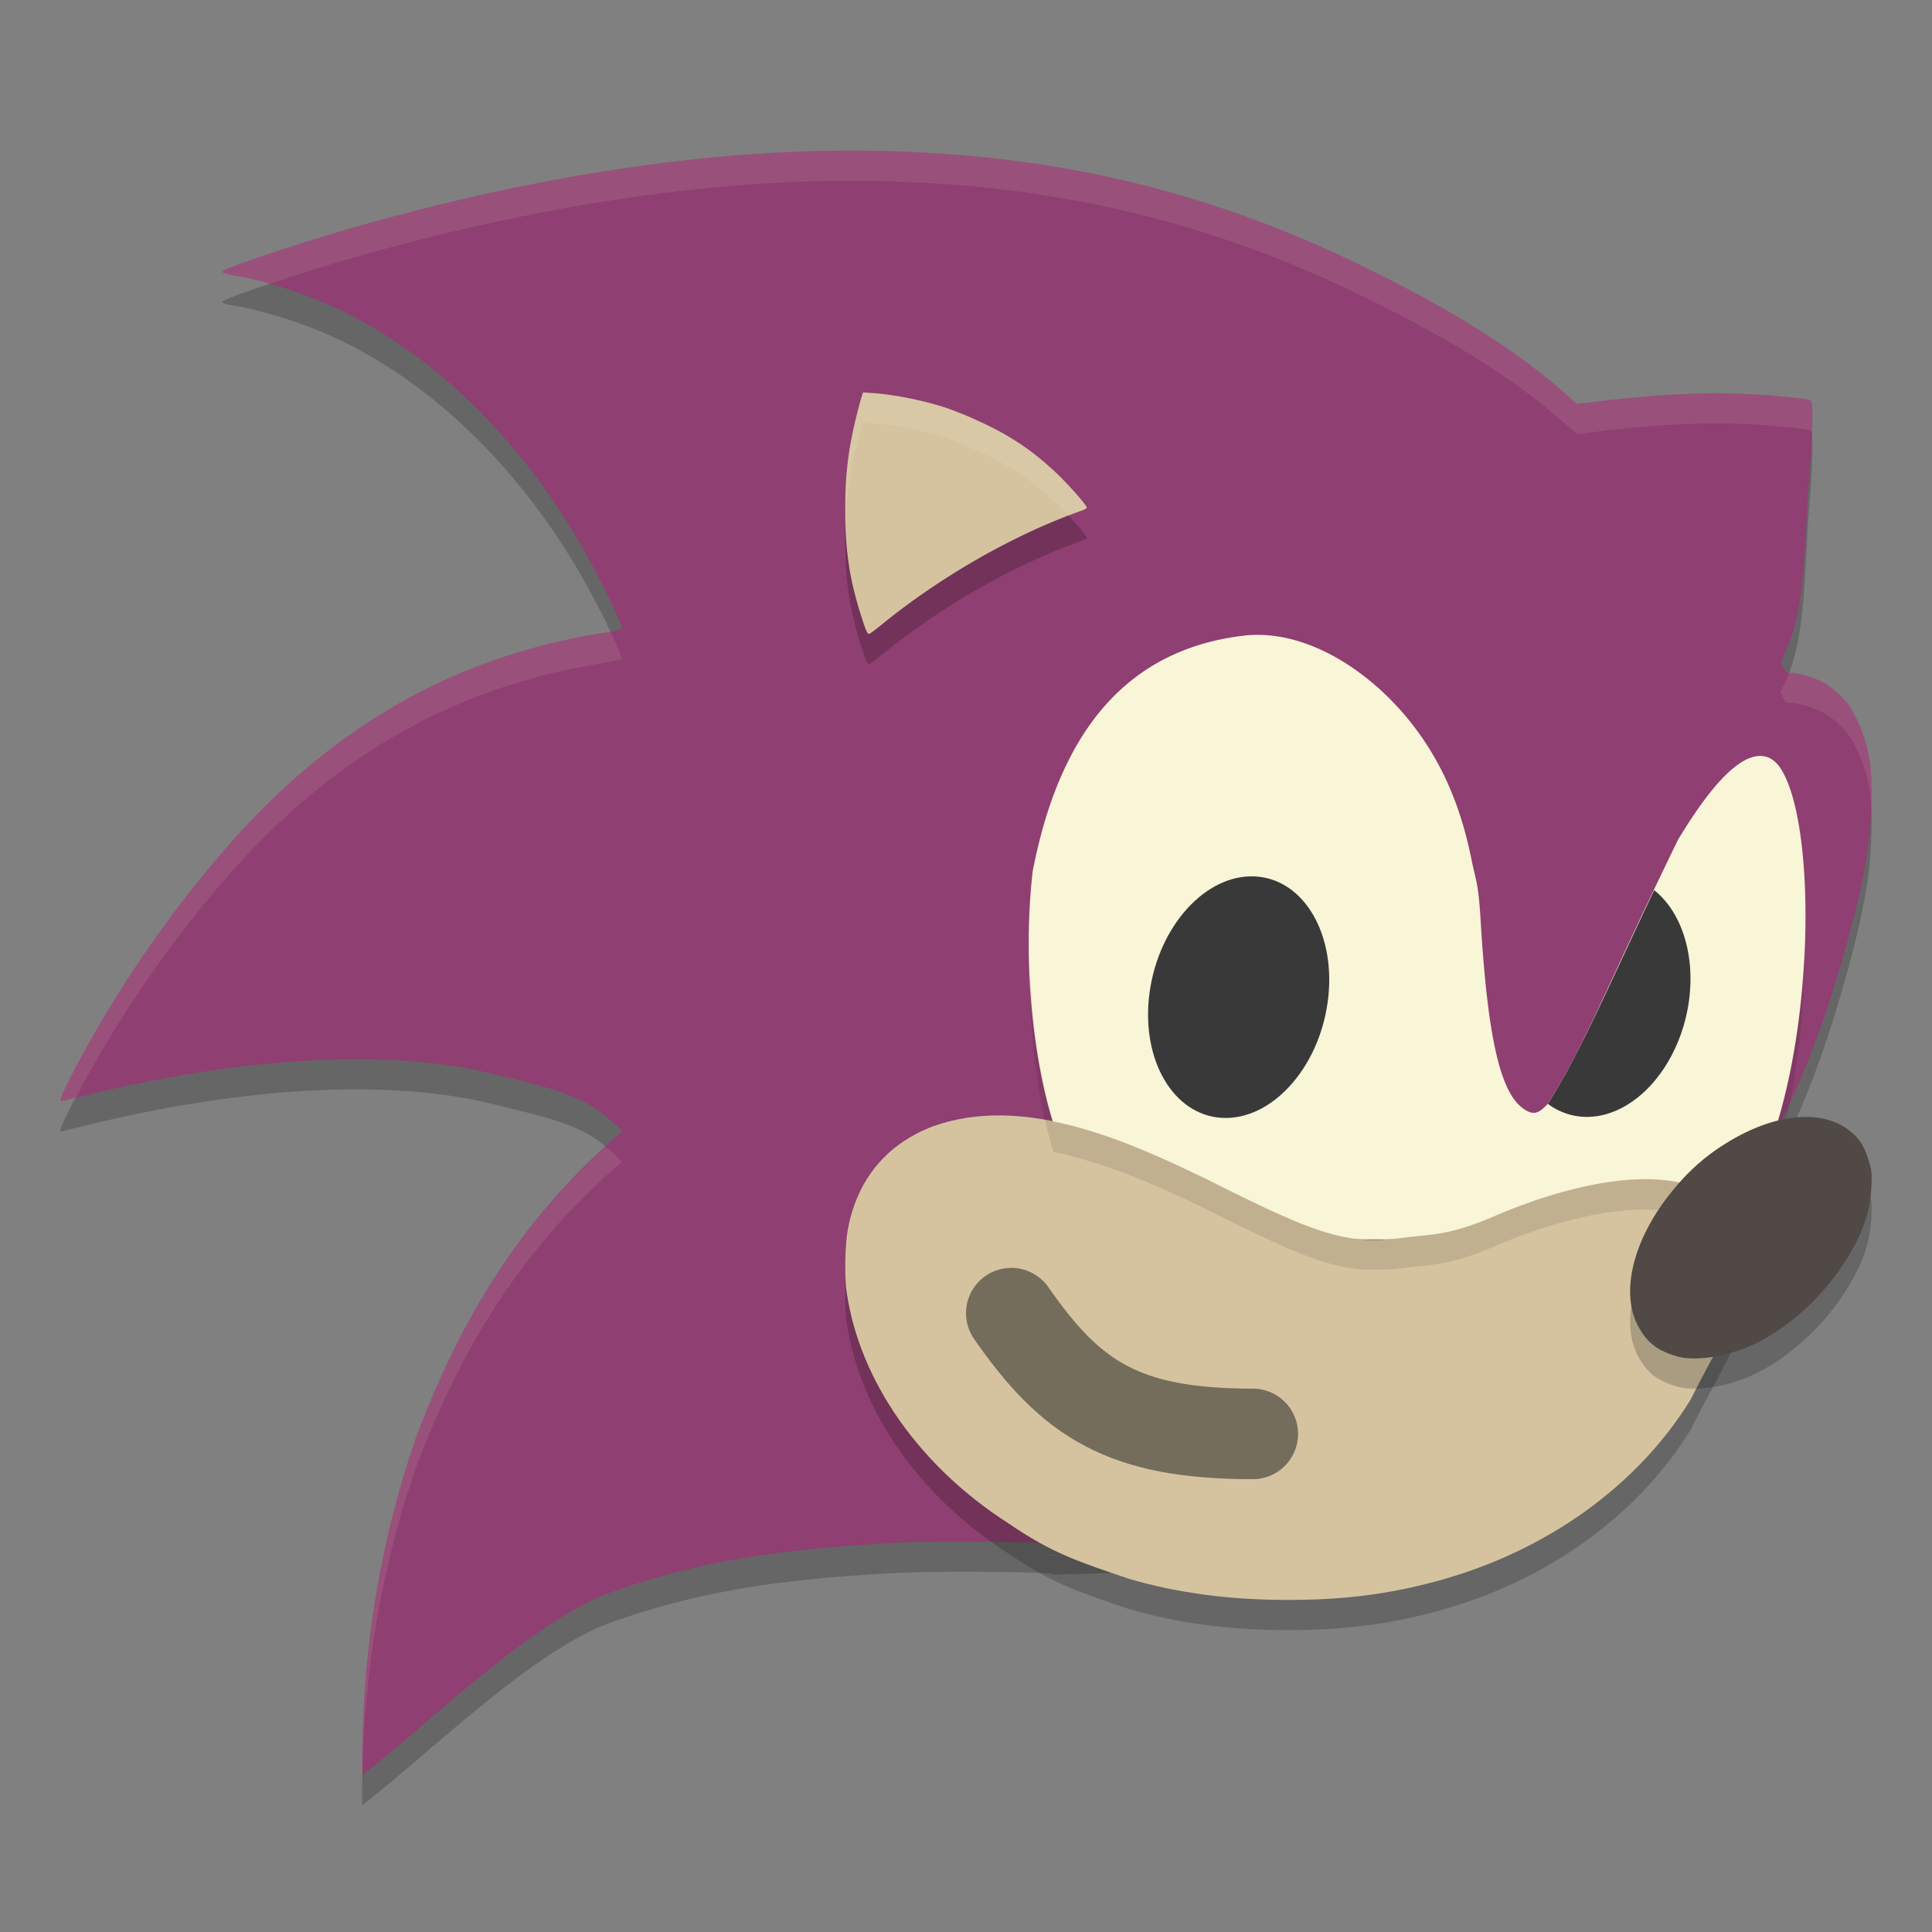 <svg xmlns="http://www.w3.org/2000/svg" width="64" height="64" version="1">
    <rect width="100%" height="100%" fill="#808080" stroke="none"/>
    <path d="M28.217 5.99c-5.265-.01-11.052.972-16.66 2.59C9.96 9.04 7.51 9.86 7.39 9.973c-.062.06.037.1.375.155.872.14 2.154.536 3.116.962 3.503 1.552 6.78 4.757 8.996 9.129.408.804.72 1.498.72 1.597 0 .03-.254.088-.67.156-4.235.69-8.253 2.555-11.934 6.552-1.542 1.675-3.178 3.88-4.458 6.011-.866 1.44-1.644 2.946-1.522 2.946.008 0 .418-.098.911-.218 5.262-1.282 10.068-1.525 13.445-.68 1.423.355 2.633.596 3.487 1.232.367.272.742.617.742.68-3.39 2.89-5.414 6.357-6.838 10.179-1.255 3.664-1.797 7.348-1.76 11.126 2.165-1.661 5.587-5.08 8.209-6.043 3.089-1.1 5.84-1.461 9.649-1.658 1.059-.055 5-.04 5.04.055 10.829-.08 15.805-3.695 20.52-8.907 3.268-3.223 4.976-7.802 6.063-12.157.34-1.402.485-2.374.514-3.456.034-1.281-.094-2.004-.498-2.826-.193-.39-.273-.507-.53-.762-.2-.199-.401-.353-.591-.452-.312-.163-.814-.309-1.062-.309-.143 0-.16-.013-.241-.178l-.087-.18.146-.311c.728-1.562.616-3.717.83-6.203.06-.685.098-1.848.067-2.014-.033-.172-.012-.166-.834-.25-1.96-.201-3.736-.151-6.232.144l-.727.086-.376-.332c-1.994-1.763-4.428-3.123-6.925-4.33-3.636-1.756-7.552-2.983-12.05-3.478a43.535 43.535 0 0 0-4.668-.25z" opacity=".2"/>
    <path d="M28.217 4.99c-5.265-.01-11.052.972-16.66 2.59C9.96 8.04 7.51 8.86 7.39 8.973c-.062.06.037.1.375.155.872.14 2.154.536 3.116.962 3.503 1.552 6.78 4.757 8.996 9.129.408.804.72 1.498.72 1.597 0 .03-.254.088-.67.156-4.235.69-8.253 2.555-11.934 6.552-1.542 1.675-3.178 3.88-4.458 6.011-.866 1.44-1.644 2.946-1.522 2.946.008 0 .418-.098.911-.218 5.262-1.282 10.068-1.525 13.445-.68 1.423.355 2.633.596 3.487 1.232.367.272.742.617.742.68-3.39 2.89-5.414 6.357-6.838 10.179-1.255 3.664-1.797 7.348-1.76 11.126 2.165-1.661 5.587-5.08 8.209-6.043 3.089-1.1 5.84-1.461 9.649-1.658 1.059-.055 5-.04 5.04.055 10.829-.08 15.805-3.695 20.52-8.907 3.268-3.223 4.976-7.802 6.063-12.157.34-1.402.485-2.374.514-3.456.034-1.281-.094-2.004-.498-2.826-.193-.39-.273-.507-.53-.762-.2-.199-.401-.353-.591-.452-.312-.163-.814-.309-1.062-.309-.143 0-.16-.013-.241-.178l-.087-.18.146-.311c.728-1.562.616-3.717.83-6.203.06-.685.098-1.848.067-2.014-.033-.172-.012-.166-.834-.25-1.96-.201-3.736-.151-6.232.144l-.727.086-.376-.332c-1.994-1.763-4.428-3.123-6.925-4.33-3.636-1.756-7.552-2.983-12.05-3.478a43.535 43.535 0 0 0-4.668-.25z" fill="#8F3F71"/>
    <path d="M41.927 21.038a4.025 4.025 0 0 0-.737.02c-4.065.486-6.136 3.441-6.98 7.799-.332 2.864-.028 6.28.778 8.658.075.222.107.372.083.396-.023.023-.164.015-.37-.02-.127-.02-.444-.022-.701-.03v3.197h22.857l1.736-2.363.209-1.259c1.364-4.233 1.28-10.5.128-12.06a.992.992 0 0 0-.284-.252c-.732-.373-1.757.53-3.061 2.696-2.453 5.04-3.068 6.781-4.317 8.749-.302.328-.47.37-.761.187-.77-.488-1.215-2.2-1.457-6.237-.08-1.325-.155-1.302-.301-2.03-.374-1.867-1.04-3.354-2.073-4.63-1.253-1.546-3.02-2.71-4.75-2.82z" fill="#F9F5D7"/>
    <path d="M28.59 14l-.062.195a15.547 15.547 0 0 0-.378 1.639c-.111.71-.15 1.238-.15 2.036 0 1.381.138 2.305.525 3.526.156.491.206.604.266.604.02 0 .203-.135.405-.3 1.958-1.6 4.402-2.996 6.624-3.781.091-.032.172-.076.18-.098.022-.064-.638-.81-1.072-1.213-.785-.727-1.51-1.205-2.527-1.668a13.037 13.037 0 0 0-1.043-.425c-.771-.25-1.703-.44-2.406-.49z" opacity=".2"/>
    <path d="M28.59 13l-.062.195a15.547 15.547 0 0 0-.378 1.639c-.111.71-.15 1.238-.15 2.036 0 1.381.138 2.305.525 3.526.156.491.206.604.266.604.02 0 .203-.135.405-.3 1.958-1.6 4.402-2.996 6.624-3.781.091-.032.172-.076.18-.098.022-.064-.638-.81-1.072-1.213-.785-.727-1.51-1.205-2.527-1.668a13.037 13.037 0 0 0-1.043-.425c-.771-.25-1.703-.44-2.406-.49z" fill="#D5C3A0"/>
    <path d="M57.526 41.088c-.564.004-1.225.265-1.653.662-.28.26-.41.484-.416.716-.012.499.583.684 1.457.454.602-.159 1.181-.563 1.381-.965.251-.503.005-.827-.657-.864a1.86 1.86 0 0 0-.112-.003z" fill="#D5C3A0"/>
    <path d="M57.577 41.11c.663.006.94.34.699.84-.172.354-.777.778-1.36.952-.258.077-.77.114-.942.069-.32-.085-.501-.27-.501-.512 0-.34.441-.808 1.011-1.075.446-.208.718-.276 1.093-.273zM34.046 42.386c.572.003.844.181 1.29.846.732 1.09 1.49 1.814 2.479 2.373a5.892 5.892 0 0 0 2.567.75c.294.015.587.055.757.104.24.07.31.114.527.33.212.212.263.292.334.522.046.15.084.341.084.425 0 .083-.038.274-.084.424-.071.23-.123.31-.333.521-.21.211-.29.262-.521.334-.26.08-.702.103-1.086.057-.948-.112-1.288-.183-2.005-.417-1.359-.444-2.552-1.182-3.612-2.234-.712-.707-1.53-1.807-1.682-2.26a1.345 1.345 0 0 1 .696-1.645c.236-.117.305-.132.589-.13zM34.627 51.497l.061.004c.191.018.424.035.585.043a14.7 14.7 0 0 1-.374-.03 9.797 9.797 0 0 0-.272-.017z" fill="#D5C3A0"/>
    <path d="M30.896 38.315c-1.534.588-2.497 1.754-2.808 3.397-.097.515-.118 1.582-.04 2.104.437 2.955 2.432 5.776 5.366 7.652 1.466 1.006 2.356 1.277 3.994 1.835 1.611.47 3.323.696 5.23.697 1.869.001 3.344-.185 4.973-.627 3.604-.978 6.634-3.149 8.395-6.013 1.273-2.562 2.674-4.35 1.628-5.921-1.688-2.539-6.3-.944-8.087-.17-1.612.702-2.197.611-3.043.731-1.902.27-2.934-.13-6.503-1.923-2.778-1.353-6.14-2.829-9.105-1.762z" opacity=".2"/>
    <path d="M30.896 37.315c-1.534.588-2.497 1.754-2.808 3.397-.097.515-.118 1.582-.04 2.104.437 2.955 2.432 5.776 5.366 7.652 1.466 1.006 2.356 1.277 3.994 1.835 1.611.47 3.323.696 5.23.697 1.869.001 3.344-.185 4.973-.627 3.604-.978 6.634-3.149 8.395-6.013 1.273-2.562 2.674-4.35 1.628-5.921-1.688-2.539-6.3-.944-8.087-.17-1.612.702-2.197.611-3.043.731-1.902.27-2.934-.13-6.503-1.923-2.778-1.353-6.14-2.829-9.105-1.762z" fill="#D5C3A0"/>
    <path d="M59.775 31.373c-.075 2.039-.385 4.236-.974 6.064l-.207 1.258-1.13 1.535c-1.803-2.223-6.185-.712-7.917.04-1.612.7-2.198.61-3.043.73-.42.059-.79.072-1.16.058h-.196c-1.247-.091-2.498-.65-5.148-1.98-1.574-.767-3.335-1.558-5.105-1.918-.45-1.462-.71-3.245-.772-5.043-.015 2.126.238 4.31.772 6.043 1.77.36 3.53 1.15 5.105 1.918 2.65 1.33 3.9 1.889 5.148 1.98h.196c.37.014.74.001 1.16-.058.845-.12 1.43-.03 3.043-.73 1.732-.752 6.114-2.263 7.918-.04l1.129-1.535.207-1.258c.689-2.138.978-4.76.974-7.064z" opacity=".1"/>
    <path d="M55.52 45.922c-.614-.189-.929-.428-1.218-.926-.68-1.17-.186-3.06 1.23-4.704a6.782 6.782 0 0 1 1.69-1.446c1.533-.944 3.068-1.111 3.987-.435.353.259.527.511.674.972.12.375.128.441.11.893-.035.891-.3 1.634-.924 2.594-.767 1.181-1.964 2.228-3.111 2.724-.862.372-1.86.506-2.439.328z" opacity=".2"/>
    <path d="M55.52 44.922c-.614-.189-.929-.428-1.218-.926-.68-1.17-.186-3.06 1.23-4.704a6.782 6.782 0 0 1 1.69-1.446c1.533-.944 3.068-1.111 3.987-.435.353.259.527.511.674.972.12.375.128.441.11.893-.035.891-.3 1.634-.924 2.594-.767 1.181-1.964 2.228-3.111 2.724-.862.372-1.86.506-2.439.328z" fill="#504945"/>
    <ellipse cx="45.275" cy="30.865" rx="2.953" ry="4.035" transform="matrix(.999 .054 -.136 .991 0 0)" fill="#3A393A"/>
    <path d="M33.5 43.5c1.986 2.857 3.714 4 8 4" opacity=".5" fill="none" stroke="#151819" stroke-width="3" stroke-linecap="round"/>
    <path d="M54.797 29.488c-1.658 3.499-2.466 5.41-3.524 7.078a2.932 4.05 13.175 0 0 1.176.43 2.932 4.05 13.175 0 0 3.5-3.84 2.932 4.05 13.175 0 0-1.152-3.668z" fill="#3A393A"/>
    <path d="M28.217 4.99c-5.265-.01-11.053.973-16.66 2.59-1.599.461-4.047 1.28-4.166 1.393-.062.059.037.1.375.154.339.055.745.157 1.166.275.824-.275 1.83-.593 2.625-.822 5.607-1.617 11.395-2.6 16.66-2.59 1.611.003 3.174.086 4.668.25 4.499.495 8.415 1.72 12.05 3.477 2.498 1.206 4.93 2.567 6.924 4.33l.377.332.727-.086c2.497-.296 4.272-.346 6.232-.145.762.079.8.084.826.221.019-.465.026-.877.008-.97-.032-.173-.012-.166-.834-.25-1.96-.202-3.735-.152-6.232.144l-.727.086-.377-.332c-1.994-1.763-4.426-3.124-6.923-4.33C41.3 6.96 37.384 5.735 32.885 5.24a43.538 43.538 0 0 0-4.668-.25zm-8.008 15.916c-.111.024-.107.038-.283.067-4.235.69-8.253 2.553-11.934 6.55-1.542 1.675-3.176 3.88-4.457 6.012-.865 1.44-1.645 2.945-1.523 2.945l.498-.119c.28-.533.633-1.173 1.025-1.826 1.28-2.131 2.915-4.337 4.457-6.012 3.681-3.997 7.7-5.86 11.934-6.55.417-.068.672-.128.672-.157 0-.067-.17-.448-.389-.91zm39.055 1.37c-.043.113-.08.231-.131.34l-.147.312.086.18c.08.165.1.177.242.177.248 0 .749.146 1.061.309.19.1.392.252.592.45.256.256.337.374.53.765.301.613.45 1.173.491 1.95.002-.041.005-.082.006-.124.034-1.281-.093-2.005-.498-2.826-.192-.391-.273-.509-.53-.764a2.515 2.515 0 0 0-.591-.451c-.312-.163-.813-.309-1.06-.309-.026 0-.033-.008-.051-.01zm-39.2 15.71c-3.062 2.79-4.959 6.077-6.304 9.688-1.255 3.664-1.797 7.348-1.76 11.127l.01-.008c.06-3.427.607-6.782 1.75-10.12 1.424-3.82 3.447-7.288 6.838-10.177 0-.05-.252-.281-.534-.51zM28.59 13l-.06.195a15.546 15.546 0 0 0-.38 1.639c-.11.71-.15 1.237-.15 2.035 0 .19.01.354.016.527.014-.542.049-1.012.134-1.562.065-.415.267-1.286.38-1.639l.06-.195.363.025c.702.05 1.633.24 2.404.49.207.068.676.258 1.043.424 1.017.463 1.743.942 2.528 1.668.143.133.307.314.467.485.14-.054.286-.125.425-.174.091-.032.172-.076.18-.098.023-.063-.638-.81-1.072-1.213-.785-.726-1.51-1.205-2.528-1.668a12.937 12.937 0 0 0-1.043-.423c-.77-.25-1.702-.44-2.404-.49L28.59 13z" fill="#F9F5D7" opacity=".1"/>
</svg>
